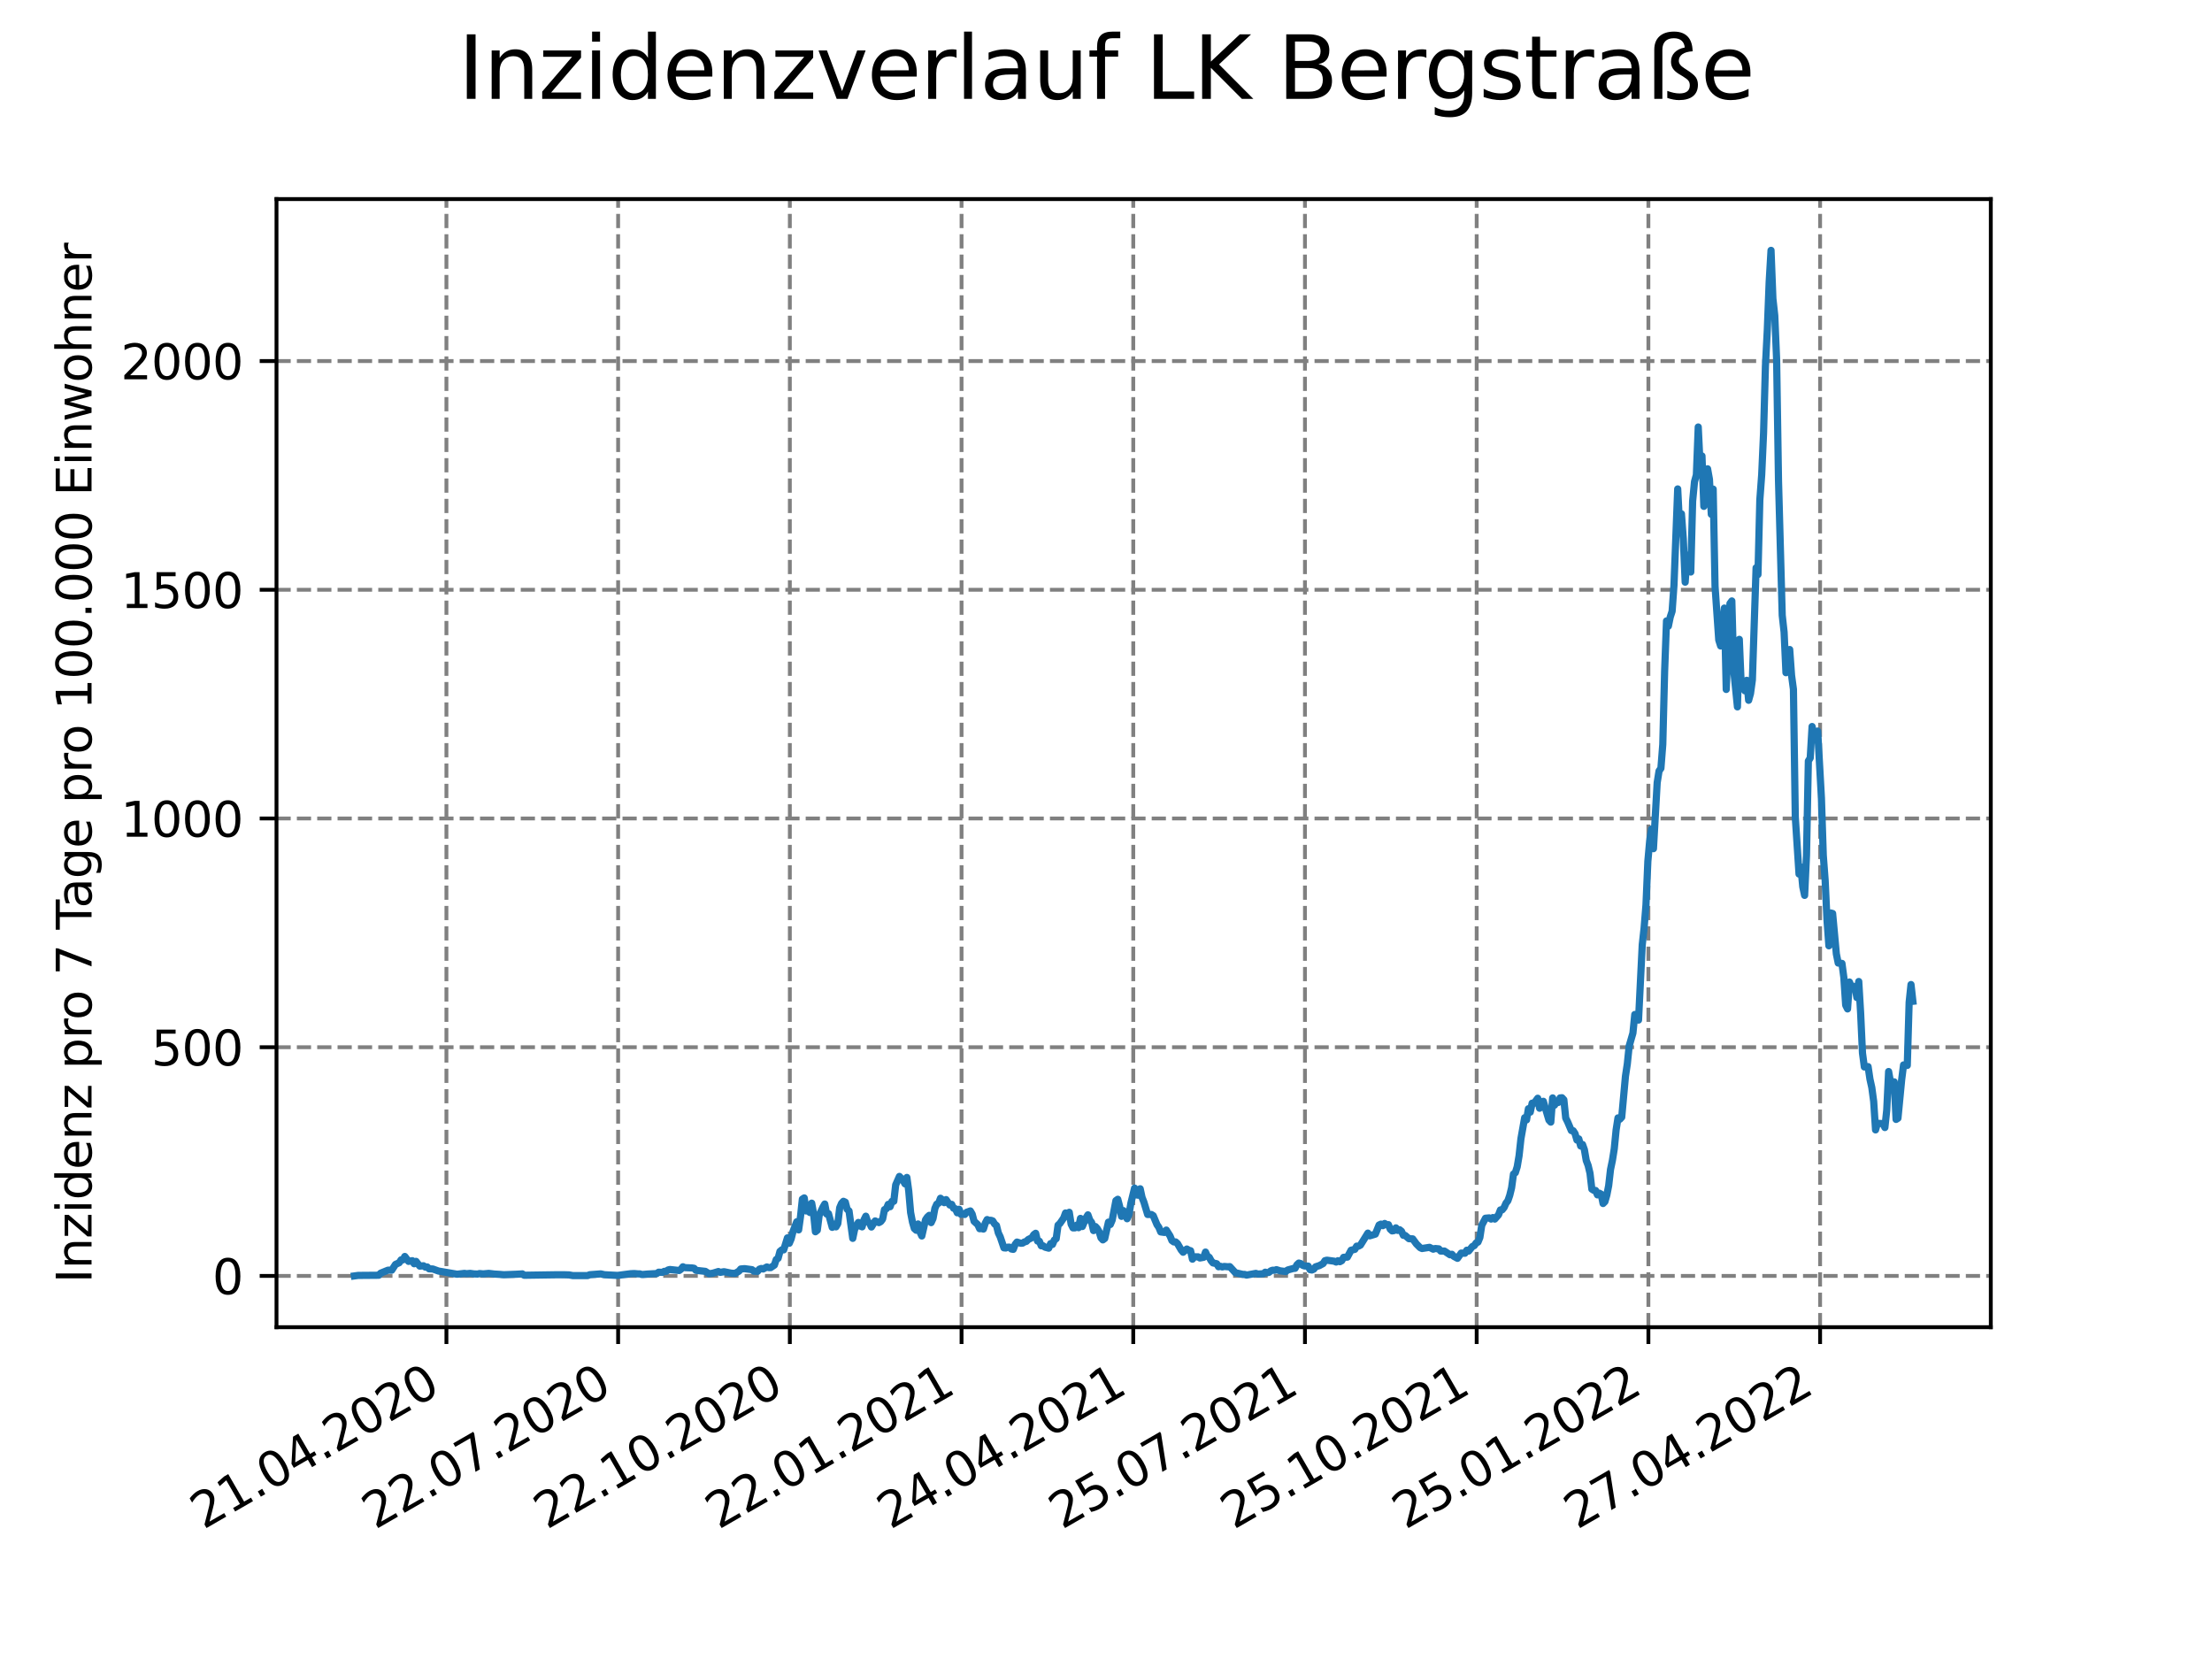 <?xml version="1.0" encoding="utf-8" standalone="no"?>
<!DOCTYPE svg PUBLIC "-//W3C//DTD SVG 1.1//EN"
  "http://www.w3.org/Graphics/SVG/1.1/DTD/svg11.dtd">
<svg xmlns:xlink="http://www.w3.org/1999/xlink" width="460.8pt" height="345.6pt" viewBox="0 0 460.8 345.6" xmlns="http://www.w3.org/2000/svg" version="1.1">
 <defs>
  <style type="text/css">*{stroke-linejoin: round; stroke-linecap: butt}</style>
 </defs>
 <g id="figure_1">
  <g id="patch_1">
   <path d="M 0 345.6 
L 460.8 345.6 
L 460.8 0 
L 0 0 
z
" style="fill: #ffffff"/>
  </g>
  <g id="axes_1">
   <g id="patch_2">
    <path d="M 57.6 276.48 
L 414.72 276.48 
L 414.72 41.472 
L 57.6 41.472 
z
" style="fill: #ffffff"/>
   </g>
   <g id="matplotlib.axis_1">
    <g id="xtick_1">
     <g id="line2d_1">
      <path d="M 92.998 276.48 
L 92.998 41.472 
" clip-path="url(#p2918a2d773)" style="fill: none; stroke-dasharray: 2.96,1.28; stroke-dashoffset: 0; stroke: #808080; stroke-width: 0.8"/>
     </g>
     <g id="line2d_2">
      <defs>
       <path id="mbe5eaf31dc" d="M 0 0 
L 0 3.5 
" style="stroke: #000000; stroke-width: 0.8"/>
      </defs>
      <g>
       <use xlink:href="#mbe5eaf31dc" x="92.998" y="276.48" style="stroke: #000000; stroke-width: 0.8"/>
      </g>
     </g>
     <g id="text_1">
      <!-- 21.04.2020 -->
      <g transform="translate(42.373 318.689)rotate(-30)scale(0.1 -0.1)">
       <defs>
        <path id="DejaVuSans-32" d="M 1228 531 
L 3431 531 
L 3431 0 
L 469 0 
L 469 531 
Q 828 903 1448 1529 
Q 2069 2156 2228 2338 
Q 2531 2678 2651 2914 
Q 2772 3150 2772 3378 
Q 2772 3750 2511 3984 
Q 2250 4219 1831 4219 
Q 1534 4219 1204 4116 
Q 875 4013 500 3803 
L 500 4441 
Q 881 4594 1212 4672 
Q 1544 4750 1819 4750 
Q 2544 4750 2975 4387 
Q 3406 4025 3406 3419 
Q 3406 3131 3298 2873 
Q 3191 2616 2906 2266 
Q 2828 2175 2409 1742 
Q 1991 1309 1228 531 
z
" transform="scale(0.016)"/>
        <path id="DejaVuSans-31" d="M 794 531 
L 1825 531 
L 1825 4091 
L 703 3866 
L 703 4441 
L 1819 4666 
L 2450 4666 
L 2450 531 
L 3481 531 
L 3481 0 
L 794 0 
L 794 531 
z
" transform="scale(0.016)"/>
        <path id="DejaVuSans-2e" d="M 684 794 
L 1344 794 
L 1344 0 
L 684 0 
L 684 794 
z
" transform="scale(0.016)"/>
        <path id="DejaVuSans-30" d="M 2034 4250 
Q 1547 4250 1301 3770 
Q 1056 3291 1056 2328 
Q 1056 1369 1301 889 
Q 1547 409 2034 409 
Q 2525 409 2770 889 
Q 3016 1369 3016 2328 
Q 3016 3291 2770 3770 
Q 2525 4250 2034 4250 
z
M 2034 4750 
Q 2819 4750 3233 4129 
Q 3647 3509 3647 2328 
Q 3647 1150 3233 529 
Q 2819 -91 2034 -91 
Q 1250 -91 836 529 
Q 422 1150 422 2328 
Q 422 3509 836 4129 
Q 1250 4750 2034 4750 
z
" transform="scale(0.016)"/>
        <path id="DejaVuSans-34" d="M 2419 4116 
L 825 1625 
L 2419 1625 
L 2419 4116 
z
M 2253 4666 
L 3047 4666 
L 3047 1625 
L 3713 1625 
L 3713 1100 
L 3047 1100 
L 3047 0 
L 2419 0 
L 2419 1100 
L 313 1100 
L 313 1709 
L 2253 4666 
z
" transform="scale(0.016)"/>
       </defs>
       <use xlink:href="#DejaVuSans-32"/>
       <use xlink:href="#DejaVuSans-31" x="63.623"/>
       <use xlink:href="#DejaVuSans-2e" x="127.246"/>
       <use xlink:href="#DejaVuSans-30" x="159.033"/>
       <use xlink:href="#DejaVuSans-34" x="222.656"/>
       <use xlink:href="#DejaVuSans-2e" x="286.279"/>
       <use xlink:href="#DejaVuSans-32" x="318.066"/>
       <use xlink:href="#DejaVuSans-30" x="381.689"/>
       <use xlink:href="#DejaVuSans-32" x="445.312"/>
       <use xlink:href="#DejaVuSans-30" x="508.936"/>
      </g>
     </g>
    </g>
    <g id="xtick_2">
     <g id="line2d_3">
      <path d="M 128.768 276.48 
L 128.768 41.472 
" clip-path="url(#p2918a2d773)" style="fill: none; stroke-dasharray: 2.96,1.28; stroke-dashoffset: 0; stroke: #808080; stroke-width: 0.8"/>
     </g>
     <g id="line2d_4">
      <g>
       <use xlink:href="#mbe5eaf31dc" x="128.768" y="276.48" style="stroke: #000000; stroke-width: 0.8"/>
      </g>
     </g>
     <g id="text_2">
      <!-- 22.07.2020 -->
      <g transform="translate(78.143 318.689)rotate(-30)scale(0.1 -0.1)">
       <defs>
        <path id="DejaVuSans-37" d="M 525 4666 
L 3525 4666 
L 3525 4397 
L 1831 0 
L 1172 0 
L 2766 4134 
L 525 4134 
L 525 4666 
z
" transform="scale(0.016)"/>
       </defs>
       <use xlink:href="#DejaVuSans-32"/>
       <use xlink:href="#DejaVuSans-32" x="63.623"/>
       <use xlink:href="#DejaVuSans-2e" x="127.246"/>
       <use xlink:href="#DejaVuSans-30" x="159.033"/>
       <use xlink:href="#DejaVuSans-37" x="222.656"/>
       <use xlink:href="#DejaVuSans-2e" x="286.279"/>
       <use xlink:href="#DejaVuSans-32" x="318.066"/>
       <use xlink:href="#DejaVuSans-30" x="381.689"/>
       <use xlink:href="#DejaVuSans-32" x="445.312"/>
       <use xlink:href="#DejaVuSans-30" x="508.936"/>
      </g>
     </g>
    </g>
    <g id="xtick_3">
     <g id="line2d_5">
      <path d="M 164.538 276.48 
L 164.538 41.472 
" clip-path="url(#p2918a2d773)" style="fill: none; stroke-dasharray: 2.96,1.28; stroke-dashoffset: 0; stroke: #808080; stroke-width: 0.8"/>
     </g>
     <g id="line2d_6">
      <g>
       <use xlink:href="#mbe5eaf31dc" x="164.538" y="276.48" style="stroke: #000000; stroke-width: 0.8"/>
      </g>
     </g>
     <g id="text_3">
      <!-- 22.10.2020 -->
      <g transform="translate(113.913 318.689)rotate(-30)scale(0.1 -0.1)">
       <use xlink:href="#DejaVuSans-32"/>
       <use xlink:href="#DejaVuSans-32" x="63.623"/>
       <use xlink:href="#DejaVuSans-2e" x="127.246"/>
       <use xlink:href="#DejaVuSans-31" x="159.033"/>
       <use xlink:href="#DejaVuSans-30" x="222.656"/>
       <use xlink:href="#DejaVuSans-2e" x="286.279"/>
       <use xlink:href="#DejaVuSans-32" x="318.066"/>
       <use xlink:href="#DejaVuSans-30" x="381.689"/>
       <use xlink:href="#DejaVuSans-32" x="445.312"/>
       <use xlink:href="#DejaVuSans-30" x="508.936"/>
      </g>
     </g>
    </g>
    <g id="xtick_4">
     <g id="line2d_7">
      <path d="M 200.309 276.48 
L 200.309 41.472 
" clip-path="url(#p2918a2d773)" style="fill: none; stroke-dasharray: 2.96,1.28; stroke-dashoffset: 0; stroke: #808080; stroke-width: 0.8"/>
     </g>
     <g id="line2d_8">
      <g>
       <use xlink:href="#mbe5eaf31dc" x="200.309" y="276.48" style="stroke: #000000; stroke-width: 0.8"/>
      </g>
     </g>
     <g id="text_4">
      <!-- 22.01.2021 -->
      <g transform="translate(149.683 318.689)rotate(-30)scale(0.1 -0.1)">
       <use xlink:href="#DejaVuSans-32"/>
       <use xlink:href="#DejaVuSans-32" x="63.623"/>
       <use xlink:href="#DejaVuSans-2e" x="127.246"/>
       <use xlink:href="#DejaVuSans-30" x="159.033"/>
       <use xlink:href="#DejaVuSans-31" x="222.656"/>
       <use xlink:href="#DejaVuSans-2e" x="286.279"/>
       <use xlink:href="#DejaVuSans-32" x="318.066"/>
       <use xlink:href="#DejaVuSans-30" x="381.689"/>
       <use xlink:href="#DejaVuSans-32" x="445.312"/>
       <use xlink:href="#DejaVuSans-31" x="508.936"/>
      </g>
     </g>
    </g>
    <g id="xtick_5">
     <g id="line2d_9">
      <path d="M 236.079 276.48 
L 236.079 41.472 
" clip-path="url(#p2918a2d773)" style="fill: none; stroke-dasharray: 2.96,1.28; stroke-dashoffset: 0; stroke: #808080; stroke-width: 0.8"/>
     </g>
     <g id="line2d_10">
      <g>
       <use xlink:href="#mbe5eaf31dc" x="236.079" y="276.48" style="stroke: #000000; stroke-width: 0.8"/>
      </g>
     </g>
     <g id="text_5">
      <!-- 24.04.2021 -->
      <g transform="translate(185.454 318.689)rotate(-30)scale(0.1 -0.1)">
       <use xlink:href="#DejaVuSans-32"/>
       <use xlink:href="#DejaVuSans-34" x="63.623"/>
       <use xlink:href="#DejaVuSans-2e" x="127.246"/>
       <use xlink:href="#DejaVuSans-30" x="159.033"/>
       <use xlink:href="#DejaVuSans-34" x="222.656"/>
       <use xlink:href="#DejaVuSans-2e" x="286.279"/>
       <use xlink:href="#DejaVuSans-32" x="318.066"/>
       <use xlink:href="#DejaVuSans-30" x="381.689"/>
       <use xlink:href="#DejaVuSans-32" x="445.312"/>
       <use xlink:href="#DejaVuSans-31" x="508.936"/>
      </g>
     </g>
    </g>
    <g id="xtick_6">
     <g id="line2d_11">
      <path d="M 271.849 276.48 
L 271.849 41.472 
" clip-path="url(#p2918a2d773)" style="fill: none; stroke-dasharray: 2.96,1.28; stroke-dashoffset: 0; stroke: #808080; stroke-width: 0.8"/>
     </g>
     <g id="line2d_12">
      <g>
       <use xlink:href="#mbe5eaf31dc" x="271.849" y="276.48" style="stroke: #000000; stroke-width: 0.8"/>
      </g>
     </g>
     <g id="text_6">
      <!-- 25.07.2021 -->
      <g transform="translate(221.224 318.689)rotate(-30)scale(0.1 -0.1)">
       <defs>
        <path id="DejaVuSans-35" d="M 691 4666 
L 3169 4666 
L 3169 4134 
L 1269 4134 
L 1269 2991 
Q 1406 3038 1543 3061 
Q 1681 3084 1819 3084 
Q 2600 3084 3056 2656 
Q 3513 2228 3513 1497 
Q 3513 744 3044 326 
Q 2575 -91 1722 -91 
Q 1428 -91 1123 -41 
Q 819 9 494 109 
L 494 744 
Q 775 591 1075 516 
Q 1375 441 1709 441 
Q 2250 441 2565 725 
Q 2881 1009 2881 1497 
Q 2881 1984 2565 2268 
Q 2250 2553 1709 2553 
Q 1456 2553 1204 2497 
Q 953 2441 691 2322 
L 691 4666 
z
" transform="scale(0.016)"/>
       </defs>
       <use xlink:href="#DejaVuSans-32"/>
       <use xlink:href="#DejaVuSans-35" x="63.623"/>
       <use xlink:href="#DejaVuSans-2e" x="127.246"/>
       <use xlink:href="#DejaVuSans-30" x="159.033"/>
       <use xlink:href="#DejaVuSans-37" x="222.656"/>
       <use xlink:href="#DejaVuSans-2e" x="286.279"/>
       <use xlink:href="#DejaVuSans-32" x="318.066"/>
       <use xlink:href="#DejaVuSans-30" x="381.689"/>
       <use xlink:href="#DejaVuSans-32" x="445.312"/>
       <use xlink:href="#DejaVuSans-31" x="508.936"/>
      </g>
     </g>
    </g>
    <g id="xtick_7">
     <g id="line2d_13">
      <path d="M 307.62 276.48 
L 307.62 41.472 
" clip-path="url(#p2918a2d773)" style="fill: none; stroke-dasharray: 2.96,1.28; stroke-dashoffset: 0; stroke: #808080; stroke-width: 0.8"/>
     </g>
     <g id="line2d_14">
      <g>
       <use xlink:href="#mbe5eaf31dc" x="307.62" y="276.48" style="stroke: #000000; stroke-width: 0.8"/>
      </g>
     </g>
     <g id="text_7">
      <!-- 25.10.2021 -->
      <g transform="translate(256.994 318.689)rotate(-30)scale(0.1 -0.1)">
       <use xlink:href="#DejaVuSans-32"/>
       <use xlink:href="#DejaVuSans-35" x="63.623"/>
       <use xlink:href="#DejaVuSans-2e" x="127.246"/>
       <use xlink:href="#DejaVuSans-31" x="159.033"/>
       <use xlink:href="#DejaVuSans-30" x="222.656"/>
       <use xlink:href="#DejaVuSans-2e" x="286.279"/>
       <use xlink:href="#DejaVuSans-32" x="318.066"/>
       <use xlink:href="#DejaVuSans-30" x="381.689"/>
       <use xlink:href="#DejaVuSans-32" x="445.312"/>
       <use xlink:href="#DejaVuSans-31" x="508.936"/>
      </g>
     </g>
    </g>
    <g id="xtick_8">
     <g id="line2d_15">
      <path d="M 343.39 276.48 
L 343.39 41.472 
" clip-path="url(#p2918a2d773)" style="fill: none; stroke-dasharray: 2.96,1.28; stroke-dashoffset: 0; stroke: #808080; stroke-width: 0.8"/>
     </g>
     <g id="line2d_16">
      <g>
       <use xlink:href="#mbe5eaf31dc" x="343.39" y="276.48" style="stroke: #000000; stroke-width: 0.8"/>
      </g>
     </g>
     <g id="text_8">
      <!-- 25.01.2022 -->
      <g transform="translate(292.765 318.689)rotate(-30)scale(0.1 -0.1)">
       <use xlink:href="#DejaVuSans-32"/>
       <use xlink:href="#DejaVuSans-35" x="63.623"/>
       <use xlink:href="#DejaVuSans-2e" x="127.246"/>
       <use xlink:href="#DejaVuSans-30" x="159.033"/>
       <use xlink:href="#DejaVuSans-31" x="222.656"/>
       <use xlink:href="#DejaVuSans-2e" x="286.279"/>
       <use xlink:href="#DejaVuSans-32" x="318.066"/>
       <use xlink:href="#DejaVuSans-30" x="381.689"/>
       <use xlink:href="#DejaVuSans-32" x="445.312"/>
       <use xlink:href="#DejaVuSans-32" x="508.936"/>
      </g>
     </g>
    </g>
    <g id="xtick_9">
     <g id="line2d_17">
      <path d="M 379.16 276.48 
L 379.16 41.472 
" clip-path="url(#p2918a2d773)" style="fill: none; stroke-dasharray: 2.96,1.28; stroke-dashoffset: 0; stroke: #808080; stroke-width: 0.8"/>
     </g>
     <g id="line2d_18">
      <g>
       <use xlink:href="#mbe5eaf31dc" x="379.16" y="276.48" style="stroke: #000000; stroke-width: 0.8"/>
      </g>
     </g>
     <g id="text_9">
      <!-- 27.04.2022 -->
      <g transform="translate(328.535 318.689)rotate(-30)scale(0.1 -0.1)">
       <use xlink:href="#DejaVuSans-32"/>
       <use xlink:href="#DejaVuSans-37" x="63.623"/>
       <use xlink:href="#DejaVuSans-2e" x="127.246"/>
       <use xlink:href="#DejaVuSans-30" x="159.033"/>
       <use xlink:href="#DejaVuSans-34" x="222.656"/>
       <use xlink:href="#DejaVuSans-2e" x="286.279"/>
       <use xlink:href="#DejaVuSans-32" x="318.066"/>
       <use xlink:href="#DejaVuSans-30" x="381.689"/>
       <use xlink:href="#DejaVuSans-32" x="445.312"/>
       <use xlink:href="#DejaVuSans-32" x="508.936"/>
      </g>
     </g>
    </g>
   </g>
   <g id="matplotlib.axis_2">
    <g id="ytick_1">
     <g id="line2d_19">
      <path d="M 57.6 265.798 
L 414.72 265.798 
" clip-path="url(#p2918a2d773)" style="fill: none; stroke-dasharray: 2.96,1.28; stroke-dashoffset: 0; stroke: #808080; stroke-width: 0.8"/>
     </g>
     <g id="line2d_20">
      <defs>
       <path id="md5dc851958" d="M 0 0 
L -3.5 0 
" style="stroke: #000000; stroke-width: 0.8"/>
      </defs>
      <g>
       <use xlink:href="#md5dc851958" x="57.6" y="265.798" style="stroke: #000000; stroke-width: 0.8"/>
      </g>
     </g>
     <g id="text_10">
      <!-- 0 -->
      <g transform="translate(44.237 269.597)scale(0.1 -0.1)">
       <use xlink:href="#DejaVuSans-30"/>
      </g>
     </g>
    </g>
    <g id="ytick_2">
     <g id="line2d_21">
      <path d="M 57.6 218.152 
L 414.72 218.152 
" clip-path="url(#p2918a2d773)" style="fill: none; stroke-dasharray: 2.96,1.28; stroke-dashoffset: 0; stroke: #808080; stroke-width: 0.8"/>
     </g>
     <g id="line2d_22">
      <g>
       <use xlink:href="#md5dc851958" x="57.6" y="218.152" style="stroke: #000000; stroke-width: 0.8"/>
      </g>
     </g>
     <g id="text_11">
      <!-- 500 -->
      <g transform="translate(31.512 221.951)scale(0.1 -0.1)">
       <use xlink:href="#DejaVuSans-35"/>
       <use xlink:href="#DejaVuSans-30" x="63.623"/>
       <use xlink:href="#DejaVuSans-30" x="127.246"/>
      </g>
     </g>
    </g>
    <g id="ytick_3">
     <g id="line2d_23">
      <path d="M 57.6 170.506 
L 414.72 170.506 
" clip-path="url(#p2918a2d773)" style="fill: none; stroke-dasharray: 2.96,1.28; stroke-dashoffset: 0; stroke: #808080; stroke-width: 0.8"/>
     </g>
     <g id="line2d_24">
      <g>
       <use xlink:href="#md5dc851958" x="57.6" y="170.506" style="stroke: #000000; stroke-width: 0.8"/>
      </g>
     </g>
     <g id="text_12">
      <!-- 1000 -->
      <g transform="translate(25.15 174.305)scale(0.1 -0.1)">
       <use xlink:href="#DejaVuSans-31"/>
       <use xlink:href="#DejaVuSans-30" x="63.623"/>
       <use xlink:href="#DejaVuSans-30" x="127.246"/>
       <use xlink:href="#DejaVuSans-30" x="190.869"/>
      </g>
     </g>
    </g>
    <g id="ytick_4">
     <g id="line2d_25">
      <path d="M 57.6 122.86 
L 414.72 122.86 
" clip-path="url(#p2918a2d773)" style="fill: none; stroke-dasharray: 2.96,1.28; stroke-dashoffset: 0; stroke: #808080; stroke-width: 0.8"/>
     </g>
     <g id="line2d_26">
      <g>
       <use xlink:href="#md5dc851958" x="57.6" y="122.86" style="stroke: #000000; stroke-width: 0.8"/>
      </g>
     </g>
     <g id="text_13">
      <!-- 1500 -->
      <g transform="translate(25.15 126.659)scale(0.1 -0.1)">
       <use xlink:href="#DejaVuSans-31"/>
       <use xlink:href="#DejaVuSans-35" x="63.623"/>
       <use xlink:href="#DejaVuSans-30" x="127.246"/>
       <use xlink:href="#DejaVuSans-30" x="190.869"/>
      </g>
     </g>
    </g>
    <g id="ytick_5">
     <g id="line2d_27">
      <path d="M 57.6 75.214 
L 414.72 75.214 
" clip-path="url(#p2918a2d773)" style="fill: none; stroke-dasharray: 2.96,1.28; stroke-dashoffset: 0; stroke: #808080; stroke-width: 0.8"/>
     </g>
     <g id="line2d_28">
      <g>
       <use xlink:href="#md5dc851958" x="57.6" y="75.214" style="stroke: #000000; stroke-width: 0.8"/>
      </g>
     </g>
     <g id="text_14">
      <!-- 2000 -->
      <g transform="translate(25.15 79.013)scale(0.1 -0.1)">
       <use xlink:href="#DejaVuSans-32"/>
       <use xlink:href="#DejaVuSans-30" x="63.623"/>
       <use xlink:href="#DejaVuSans-30" x="127.246"/>
       <use xlink:href="#DejaVuSans-30" x="190.869"/>
      </g>
     </g>
    </g>
    <g id="text_15">
     <!-- Inzidenz pro 7 Tage pro 100.000 Einwohner -->
     <g transform="translate(19.07 267.301)rotate(-90)scale(0.1 -0.1)">
      <defs>
       <path id="DejaVuSans-49" d="M 628 4666 
L 1259 4666 
L 1259 0 
L 628 0 
L 628 4666 
z
" transform="scale(0.016)"/>
       <path id="DejaVuSans-6e" d="M 3513 2113 
L 3513 0 
L 2938 0 
L 2938 2094 
Q 2938 2591 2744 2837 
Q 2550 3084 2163 3084 
Q 1697 3084 1428 2787 
Q 1159 2491 1159 1978 
L 1159 0 
L 581 0 
L 581 3500 
L 1159 3500 
L 1159 2956 
Q 1366 3272 1645 3428 
Q 1925 3584 2291 3584 
Q 2894 3584 3203 3211 
Q 3513 2838 3513 2113 
z
" transform="scale(0.016)"/>
       <path id="DejaVuSans-7a" d="M 353 3500 
L 3084 3500 
L 3084 2975 
L 922 459 
L 3084 459 
L 3084 0 
L 275 0 
L 275 525 
L 2438 3041 
L 353 3041 
L 353 3500 
z
" transform="scale(0.016)"/>
       <path id="DejaVuSans-69" d="M 603 3500 
L 1178 3500 
L 1178 0 
L 603 0 
L 603 3500 
z
M 603 4863 
L 1178 4863 
L 1178 4134 
L 603 4134 
L 603 4863 
z
" transform="scale(0.016)"/>
       <path id="DejaVuSans-64" d="M 2906 2969 
L 2906 4863 
L 3481 4863 
L 3481 0 
L 2906 0 
L 2906 525 
Q 2725 213 2448 61 
Q 2172 -91 1784 -91 
Q 1150 -91 751 415 
Q 353 922 353 1747 
Q 353 2572 751 3078 
Q 1150 3584 1784 3584 
Q 2172 3584 2448 3432 
Q 2725 3281 2906 2969 
z
M 947 1747 
Q 947 1113 1208 752 
Q 1469 391 1925 391 
Q 2381 391 2643 752 
Q 2906 1113 2906 1747 
Q 2906 2381 2643 2742 
Q 2381 3103 1925 3103 
Q 1469 3103 1208 2742 
Q 947 2381 947 1747 
z
" transform="scale(0.016)"/>
       <path id="DejaVuSans-65" d="M 3597 1894 
L 3597 1613 
L 953 1613 
Q 991 1019 1311 708 
Q 1631 397 2203 397 
Q 2534 397 2845 478 
Q 3156 559 3463 722 
L 3463 178 
Q 3153 47 2828 -22 
Q 2503 -91 2169 -91 
Q 1331 -91 842 396 
Q 353 884 353 1716 
Q 353 2575 817 3079 
Q 1281 3584 2069 3584 
Q 2775 3584 3186 3129 
Q 3597 2675 3597 1894 
z
M 3022 2063 
Q 3016 2534 2758 2815 
Q 2500 3097 2075 3097 
Q 1594 3097 1305 2825 
Q 1016 2553 972 2059 
L 3022 2063 
z
" transform="scale(0.016)"/>
       <path id="DejaVuSans-20" transform="scale(0.016)"/>
       <path id="DejaVuSans-70" d="M 1159 525 
L 1159 -1331 
L 581 -1331 
L 581 3500 
L 1159 3500 
L 1159 2969 
Q 1341 3281 1617 3432 
Q 1894 3584 2278 3584 
Q 2916 3584 3314 3078 
Q 3713 2572 3713 1747 
Q 3713 922 3314 415 
Q 2916 -91 2278 -91 
Q 1894 -91 1617 61 
Q 1341 213 1159 525 
z
M 3116 1747 
Q 3116 2381 2855 2742 
Q 2594 3103 2138 3103 
Q 1681 3103 1420 2742 
Q 1159 2381 1159 1747 
Q 1159 1113 1420 752 
Q 1681 391 2138 391 
Q 2594 391 2855 752 
Q 3116 1113 3116 1747 
z
" transform="scale(0.016)"/>
       <path id="DejaVuSans-72" d="M 2631 2963 
Q 2534 3019 2420 3045 
Q 2306 3072 2169 3072 
Q 1681 3072 1420 2755 
Q 1159 2438 1159 1844 
L 1159 0 
L 581 0 
L 581 3500 
L 1159 3500 
L 1159 2956 
Q 1341 3275 1631 3429 
Q 1922 3584 2338 3584 
Q 2397 3584 2469 3576 
Q 2541 3569 2628 3553 
L 2631 2963 
z
" transform="scale(0.016)"/>
       <path id="DejaVuSans-6f" d="M 1959 3097 
Q 1497 3097 1228 2736 
Q 959 2375 959 1747 
Q 959 1119 1226 758 
Q 1494 397 1959 397 
Q 2419 397 2687 759 
Q 2956 1122 2956 1747 
Q 2956 2369 2687 2733 
Q 2419 3097 1959 3097 
z
M 1959 3584 
Q 2709 3584 3137 3096 
Q 3566 2609 3566 1747 
Q 3566 888 3137 398 
Q 2709 -91 1959 -91 
Q 1206 -91 779 398 
Q 353 888 353 1747 
Q 353 2609 779 3096 
Q 1206 3584 1959 3584 
z
" transform="scale(0.016)"/>
       <path id="DejaVuSans-54" d="M -19 4666 
L 3928 4666 
L 3928 4134 
L 2272 4134 
L 2272 0 
L 1638 0 
L 1638 4134 
L -19 4134 
L -19 4666 
z
" transform="scale(0.016)"/>
       <path id="DejaVuSans-61" d="M 2194 1759 
Q 1497 1759 1228 1600 
Q 959 1441 959 1056 
Q 959 750 1161 570 
Q 1363 391 1709 391 
Q 2188 391 2477 730 
Q 2766 1069 2766 1631 
L 2766 1759 
L 2194 1759 
z
M 3341 1997 
L 3341 0 
L 2766 0 
L 2766 531 
Q 2569 213 2275 61 
Q 1981 -91 1556 -91 
Q 1019 -91 701 211 
Q 384 513 384 1019 
Q 384 1609 779 1909 
Q 1175 2209 1959 2209 
L 2766 2209 
L 2766 2266 
Q 2766 2663 2505 2880 
Q 2244 3097 1772 3097 
Q 1472 3097 1187 3025 
Q 903 2953 641 2809 
L 641 3341 
Q 956 3463 1253 3523 
Q 1550 3584 1831 3584 
Q 2591 3584 2966 3190 
Q 3341 2797 3341 1997 
z
" transform="scale(0.016)"/>
       <path id="DejaVuSans-67" d="M 2906 1791 
Q 2906 2416 2648 2759 
Q 2391 3103 1925 3103 
Q 1463 3103 1205 2759 
Q 947 2416 947 1791 
Q 947 1169 1205 825 
Q 1463 481 1925 481 
Q 2391 481 2648 825 
Q 2906 1169 2906 1791 
z
M 3481 434 
Q 3481 -459 3084 -895 
Q 2688 -1331 1869 -1331 
Q 1566 -1331 1297 -1286 
Q 1028 -1241 775 -1147 
L 775 -588 
Q 1028 -725 1275 -790 
Q 1522 -856 1778 -856 
Q 2344 -856 2625 -561 
Q 2906 -266 2906 331 
L 2906 616 
Q 2728 306 2450 153 
Q 2172 0 1784 0 
Q 1141 0 747 490 
Q 353 981 353 1791 
Q 353 2603 747 3093 
Q 1141 3584 1784 3584 
Q 2172 3584 2450 3431 
Q 2728 3278 2906 2969 
L 2906 3500 
L 3481 3500 
L 3481 434 
z
" transform="scale(0.016)"/>
       <path id="DejaVuSans-45" d="M 628 4666 
L 3578 4666 
L 3578 4134 
L 1259 4134 
L 1259 2753 
L 3481 2753 
L 3481 2222 
L 1259 2222 
L 1259 531 
L 3634 531 
L 3634 0 
L 628 0 
L 628 4666 
z
" transform="scale(0.016)"/>
       <path id="DejaVuSans-77" d="M 269 3500 
L 844 3500 
L 1563 769 
L 2278 3500 
L 2956 3500 
L 3675 769 
L 4391 3500 
L 4966 3500 
L 4050 0 
L 3372 0 
L 2619 2869 
L 1863 0 
L 1184 0 
L 269 3500 
z
" transform="scale(0.016)"/>
       <path id="DejaVuSans-68" d="M 3513 2113 
L 3513 0 
L 2938 0 
L 2938 2094 
Q 2938 2591 2744 2837 
Q 2550 3084 2163 3084 
Q 1697 3084 1428 2787 
Q 1159 2491 1159 1978 
L 1159 0 
L 581 0 
L 581 4863 
L 1159 4863 
L 1159 2956 
Q 1366 3272 1645 3428 
Q 1925 3584 2291 3584 
Q 2894 3584 3203 3211 
Q 3513 2838 3513 2113 
z
" transform="scale(0.016)"/>
      </defs>
      <use xlink:href="#DejaVuSans-49"/>
      <use xlink:href="#DejaVuSans-6e" x="29.492"/>
      <use xlink:href="#DejaVuSans-7a" x="92.871"/>
      <use xlink:href="#DejaVuSans-69" x="145.361"/>
      <use xlink:href="#DejaVuSans-64" x="173.145"/>
      <use xlink:href="#DejaVuSans-65" x="236.621"/>
      <use xlink:href="#DejaVuSans-6e" x="298.145"/>
      <use xlink:href="#DejaVuSans-7a" x="361.523"/>
      <use xlink:href="#DejaVuSans-20" x="414.014"/>
      <use xlink:href="#DejaVuSans-70" x="445.801"/>
      <use xlink:href="#DejaVuSans-72" x="509.277"/>
      <use xlink:href="#DejaVuSans-6f" x="548.141"/>
      <use xlink:href="#DejaVuSans-20" x="609.322"/>
      <use xlink:href="#DejaVuSans-37" x="641.109"/>
      <use xlink:href="#DejaVuSans-20" x="704.732"/>
      <use xlink:href="#DejaVuSans-54" x="736.52"/>
      <use xlink:href="#DejaVuSans-61" x="781.104"/>
      <use xlink:href="#DejaVuSans-67" x="842.383"/>
      <use xlink:href="#DejaVuSans-65" x="905.859"/>
      <use xlink:href="#DejaVuSans-20" x="967.383"/>
      <use xlink:href="#DejaVuSans-70" x="999.17"/>
      <use xlink:href="#DejaVuSans-72" x="1062.646"/>
      <use xlink:href="#DejaVuSans-6f" x="1101.51"/>
      <use xlink:href="#DejaVuSans-20" x="1162.691"/>
      <use xlink:href="#DejaVuSans-31" x="1194.479"/>
      <use xlink:href="#DejaVuSans-30" x="1258.102"/>
      <use xlink:href="#DejaVuSans-30" x="1321.725"/>
      <use xlink:href="#DejaVuSans-2e" x="1385.348"/>
      <use xlink:href="#DejaVuSans-30" x="1417.135"/>
      <use xlink:href="#DejaVuSans-30" x="1480.758"/>
      <use xlink:href="#DejaVuSans-30" x="1544.381"/>
      <use xlink:href="#DejaVuSans-20" x="1608.004"/>
      <use xlink:href="#DejaVuSans-45" x="1639.791"/>
      <use xlink:href="#DejaVuSans-69" x="1702.975"/>
      <use xlink:href="#DejaVuSans-6e" x="1730.758"/>
      <use xlink:href="#DejaVuSans-77" x="1794.137"/>
      <use xlink:href="#DejaVuSans-6f" x="1875.924"/>
      <use xlink:href="#DejaVuSans-68" x="1937.105"/>
      <use xlink:href="#DejaVuSans-6e" x="2000.484"/>
      <use xlink:href="#DejaVuSans-65" x="2063.863"/>
      <use xlink:href="#DejaVuSans-72" x="2125.387"/>
     </g>
    </g>
   </g>
   <g id="line2d_29">
    <path d="M 73.833 265.798 
L 74.61 265.692 
L 78.887 265.657 
L 79.276 265.234 
L 80.831 264.599 
L 81.609 264.599 
L 82.386 263.401 
L 83.164 263.048 
L 83.553 262.449 
L 83.942 262.449 
L 84.331 261.744 
L 85.108 262.766 
L 85.886 262.625 
L 86.275 263.26 
L 86.663 262.766 
L 87.441 263.753 
L 88.219 263.683 
L 88.607 263.965 
L 88.996 263.93 
L 89.385 264.317 
L 90.163 264.353 
L 91.329 264.776 
L 95.217 265.445 
L 96.772 265.269 
L 97.161 265.34 
L 97.939 265.269 
L 98.716 265.375 
L 99.494 265.41 
L 99.883 265.304 
L 100.66 265.375 
L 101.827 265.269 
L 102.993 265.41 
L 104.16 265.481 
L 104.937 265.551 
L 107.659 265.445 
L 108.825 265.375 
L 109.214 265.657 
L 116.213 265.551 
L 117.379 265.551 
L 118.546 265.586 
L 119.323 265.727 
L 122.434 265.727 
L 122.823 265.551 
L 125.155 265.375 
L 125.933 265.551 
L 128.655 265.692 
L 131.376 265.34 
L 132.154 265.304 
L 132.932 265.375 
L 133.32 265.375 
L 133.709 265.516 
L 134.876 265.41 
L 136.82 265.304 
L 137.208 265.022 
L 137.986 265.058 
L 138.375 264.846 
L 138.764 264.846 
L 139.152 264.564 
L 139.541 264.458 
L 141.485 264.67 
L 141.874 264.388 
L 142.263 263.894 
L 142.652 264.071 
L 144.207 264.141 
L 144.596 264.212 
L 144.985 264.635 
L 146.929 264.846 
L 147.706 265.34 
L 148.484 265.234 
L 149.65 264.881 
L 150.039 265.058 
L 150.817 264.917 
L 152.372 265.234 
L 153.15 265.269 
L 153.927 264.811 
L 154.316 264.353 
L 155.094 264.282 
L 156.649 264.494 
L 157.038 264.811 
L 157.815 264.846 
L 158.204 264.388 
L 158.593 264.247 
L 158.982 264.353 
L 159.759 263.93 
L 160.148 264.071 
L 160.537 264.071 
L 161.314 263.542 
L 161.703 262.379 
L 162.092 262.132 
L 162.481 260.687 
L 162.87 260.369 
L 163.259 260.369 
L 164.036 257.867 
L 164.425 258.995 
L 164.814 258.078 
L 165.203 256.527 
L 165.98 254.518 
L 166.369 256.21 
L 166.758 253.461 
L 167.147 249.795 
L 167.535 249.548 
L 167.924 252.262 
L 168.313 252.156 
L 168.702 252.579 
L 169.091 250.641 
L 169.479 252.791 
L 169.868 256.598 
L 170.257 256.281 
L 170.646 253.179 
L 171.423 251.487 
L 171.812 250.817 
L 172.201 252.897 
L 172.59 252.826 
L 173.368 255.681 
L 173.756 255.012 
L 174.145 255.576 
L 174.534 254.906 
L 174.923 251.593 
L 175.312 250.676 
L 175.7 250.253 
L 176.089 250.429 
L 176.478 251.91 
L 176.867 252.262 
L 177.644 257.973 
L 178.033 256.104 
L 178.811 254.659 
L 179.2 255.399 
L 179.588 255.576 
L 179.977 254.13 
L 180.366 253.355 
L 180.755 254.518 
L 181.144 254.8 
L 181.532 255.611 
L 182.31 254.342 
L 183.088 254.694 
L 183.477 254.483 
L 183.865 253.954 
L 184.254 251.98 
L 184.643 251.804 
L 185.032 250.888 
L 185.421 251.381 
L 185.809 250.253 
L 186.198 250.253 
L 186.587 246.834 
L 187.365 245.071 
L 188.142 245.917 
L 188.531 246.622 
L 188.92 245.283 
L 189.309 248.138 
L 189.697 252.579 
L 190.086 254.589 
L 190.475 255.928 
L 190.864 256.281 
L 191.253 254.976 
L 191.642 256.633 
L 192.03 257.479 
L 192.808 254.095 
L 193.197 253.531 
L 193.586 253.179 
L 193.974 254.694 
L 194.363 253.848 
L 194.752 251.734 
L 195.141 250.852 
L 195.53 250.641 
L 195.918 249.619 
L 196.307 249.936 
L 196.696 250.535 
L 197.085 249.901 
L 197.862 251.029 
L 198.251 250.888 
L 198.64 251.698 
L 199.029 251.804 
L 199.418 252.65 
L 199.806 251.91 
L 200.195 252.967 
L 200.584 252.897 
L 200.973 253.002 
L 201.362 252.544 
L 202.139 252.262 
L 202.528 252.932 
L 202.917 254.412 
L 203.695 255.117 
L 204.083 255.963 
L 204.472 255.928 
L 204.861 256.034 
L 205.25 254.8 
L 205.639 254.06 
L 206.027 254.236 
L 206.416 254.201 
L 206.805 254.342 
L 207.194 254.976 
L 207.583 255.294 
L 207.971 256.845 
L 208.36 257.655 
L 209.138 259.946 
L 209.527 259.982 
L 209.915 259.806 
L 210.304 259.806 
L 210.693 260.193 
L 211.082 260.264 
L 211.471 259.242 
L 211.86 258.748 
L 212.637 258.995 
L 213.026 258.96 
L 213.415 258.713 
L 213.804 258.607 
L 214.192 258.219 
L 214.97 257.832 
L 215.359 257.197 
L 215.748 256.915 
L 216.136 258.537 
L 216.525 258.572 
L 216.914 259.524 
L 217.303 259.524 
L 217.692 259.806 
L 218.469 260.017 
L 218.858 259.065 
L 219.247 259.242 
L 219.636 258.325 
L 220.024 258.043 
L 220.413 255.223 
L 220.802 254.871 
L 221.58 253.743 
L 221.969 252.685 
L 222.357 253.355 
L 222.746 252.544 
L 223.135 255.012 
L 223.524 255.787 
L 223.913 255.787 
L 224.301 255.223 
L 224.69 255.752 
L 225.079 253.813 
L 225.468 255.505 
L 226.245 253.707 
L 226.634 253.073 
L 227.023 254.166 
L 227.412 254.659 
L 227.801 256.351 
L 228.189 255.505 
L 228.578 255.928 
L 228.967 256.598 
L 229.356 257.867 
L 229.745 258.29 
L 230.133 258.008 
L 230.911 254.589 
L 231.3 255.082 
L 231.689 254.166 
L 232.466 250.112 
L 232.855 249.83 
L 233.244 251.311 
L 233.633 253.39 
L 234.022 252.192 
L 234.41 252.791 
L 234.799 253.884 
L 235.188 253.002 
L 235.577 250.676 
L 236.354 247.504 
L 236.743 248.914 
L 237.132 248.984 
L 237.521 247.645 
L 237.91 249.442 
L 238.298 250.429 
L 239.076 253.002 
L 239.854 253.002 
L 240.242 253.249 
L 241.02 255.117 
L 241.409 255.681 
L 241.798 256.633 
L 242.575 256.739 
L 242.964 256.245 
L 243.742 257.479 
L 244.131 258.431 
L 244.519 258.713 
L 244.908 258.713 
L 245.297 259.065 
L 246.075 260.405 
L 246.463 260.863 
L 247.241 260.193 
L 247.63 260.44 
L 248.019 260.546 
L 248.407 262.308 
L 248.796 261.815 
L 249.574 261.815 
L 249.963 262.061 
L 250.74 261.92 
L 251.129 260.828 
L 251.518 261.709 
L 251.907 261.92 
L 252.296 262.625 
L 252.684 263.084 
L 253.462 263.26 
L 253.851 263.894 
L 254.24 263.789 
L 254.628 263.93 
L 255.017 263.824 
L 255.795 263.894 
L 256.184 263.859 
L 257.35 265.128 
L 258.905 265.481 
L 259.294 265.481 
L 259.683 265.622 
L 261.627 265.269 
L 262.016 265.41 
L 263.182 265.34 
L 263.571 265.022 
L 263.96 265.128 
L 264.349 265.058 
L 264.737 264.74 
L 265.126 264.599 
L 265.515 264.635 
L 265.904 264.494 
L 266.681 264.74 
L 267.848 264.881 
L 268.237 264.564 
L 269.403 264.247 
L 269.792 264.212 
L 270.181 263.471 
L 270.569 263.119 
L 270.958 263.225 
L 271.347 263.577 
L 271.736 263.718 
L 272.514 263.753 
L 272.902 264.494 
L 273.291 264.564 
L 273.68 264.388 
L 274.069 263.894 
L 274.846 263.648 
L 275.624 263.225 
L 276.013 262.625 
L 276.402 262.52 
L 277.957 262.731 
L 278.346 262.907 
L 278.734 262.625 
L 279.123 262.837 
L 279.512 262.625 
L 279.901 261.92 
L 280.678 261.885 
L 281.456 260.44 
L 282.234 260.264 
L 282.623 259.594 
L 283.011 259.594 
L 283.4 259.383 
L 284.955 256.88 
L 285.344 257.444 
L 286.511 257.091 
L 287.288 255.188 
L 287.677 255.012 
L 288.066 255.329 
L 288.455 254.871 
L 288.843 255.153 
L 289.232 255.117 
L 289.621 256.069 
L 290.01 256.422 
L 290.399 256.351 
L 290.788 255.787 
L 291.176 256.316 
L 291.565 256.175 
L 291.954 256.492 
L 292.343 257.338 
L 292.732 257.373 
L 293.509 258.043 
L 294.287 258.078 
L 295.064 259.136 
L 295.842 259.911 
L 296.231 260.087 
L 297.786 259.841 
L 298.564 260.228 
L 298.952 260.087 
L 299.73 260.158 
L 300.119 260.616 
L 300.897 260.616 
L 302.063 261.392 
L 302.452 261.286 
L 302.841 261.709 
L 303.618 262.132 
L 304.396 261.039 
L 305.173 261.074 
L 305.562 260.44 
L 305.951 260.616 
L 306.729 259.665 
L 307.117 259.488 
L 307.506 258.924 
L 307.895 258.748 
L 308.284 257.796 
L 308.673 255.258 
L 309.45 253.778 
L 310.228 253.707 
L 310.617 253.954 
L 311.006 253.637 
L 311.394 253.954 
L 312.172 253.073 
L 312.561 252.051 
L 312.95 252.015 
L 313.338 251.522 
L 313.727 250.641 
L 314.116 250.147 
L 314.505 249.019 
L 314.894 247.433 
L 315.282 244.578 
L 315.671 244.296 
L 316.06 243.062 
L 316.449 240.771 
L 316.838 237.211 
L 317.615 232.84 
L 318.004 233.298 
L 318.393 230.972 
L 318.782 231.677 
L 319.17 229.809 
L 319.559 229.844 
L 320.337 228.786 
L 320.726 230.866 
L 321.115 229.527 
L 321.503 229.421 
L 322.67 233.334 
L 323.059 233.757 
L 323.447 228.716 
L 323.836 230.232 
L 324.225 229.562 
L 324.614 229.668 
L 325.003 228.716 
L 325.391 228.681 
L 325.78 229.104 
L 326.169 232.911 
L 326.558 233.686 
L 327.335 235.519 
L 327.724 235.554 
L 328.113 236.153 
L 328.502 237.493 
L 328.891 237.246 
L 329.279 238.727 
L 329.668 238.409 
L 330.057 239.502 
L 330.446 241.758 
L 330.835 242.78 
L 331.224 244.402 
L 331.612 247.715 
L 332.001 247.962 
L 332.39 247.997 
L 332.779 248.914 
L 333.168 248.561 
L 333.556 248.773 
L 333.945 250.711 
L 334.334 250.324 
L 334.723 248.984 
L 335.112 247.01 
L 335.5 243.626 
L 335.889 241.758 
L 336.278 239.326 
L 336.667 235.378 
L 337.056 232.875 
L 337.444 233.157 
L 337.833 232.734 
L 338.611 224.204 
L 339 221.631 
L 339.388 217.895 
L 340.166 215.216 
L 340.555 211.338 
L 340.944 211.338 
L 341.333 212.501 
L 342.11 196.816 
L 342.499 193.291 
L 342.888 188.497 
L 343.277 179.438 
L 343.665 175.102 
L 344.054 172.705 
L 344.443 176.794 
L 345.221 163.047 
L 345.609 160.615 
L 345.998 160.051 
L 346.387 155.081 
L 346.776 139.748 
L 347.165 129.349 
L 347.553 130.442 
L 347.942 128.539 
L 348.331 127.34 
L 348.72 121.912 
L 349.497 101.855 
L 349.886 109.575 
L 350.275 107.037 
L 350.664 112.289 
L 351.053 121.277 
L 351.442 115.637 
L 351.83 115.919 
L 352.219 119.162 
L 352.608 104.393 
L 352.997 100.339 
L 353.386 98.929 
L 353.774 88.954 
L 354.163 96.92 
L 354.552 94.982 
L 354.941 105.486 
L 355.718 97.661 
L 356.107 99.846 
L 356.496 107.142 
L 356.885 101.89 
L 357.274 122.123 
L 358.051 133.332 
L 358.44 134.566 
L 359.218 126.67 
L 359.606 143.625 
L 360.384 125.719 
L 360.773 125.19 
L 361.162 139.571 
L 361.939 147.256 
L 362.328 133.191 
L 362.717 142.427 
L 363.106 143.308 
L 363.495 143.907 
L 363.883 141.722 
L 364.272 145.881 
L 364.661 144.471 
L 365.05 141.651 
L 365.827 118.281 
L 366.216 119.691 
L 366.605 104.146 
L 366.994 98.894 
L 367.383 90.188 
L 367.771 76.264 
L 368.16 68.792 
L 368.549 58.781 
L 368.938 52.154 
L 369.327 62.2 
L 369.715 65.725 
L 370.104 74.925 
L 370.493 100.093 
L 371.271 128.186 
L 371.66 131.676 
L 372.048 140.135 
L 372.437 139.43 
L 372.826 135.306 
L 373.215 140.699 
L 373.604 143.59 
L 373.992 170.203 
L 374.77 182.082 
L 375.159 180.601 
L 375.548 184.725 
L 375.936 186.523 
L 376.325 178.169 
L 376.714 158.535 
L 377.103 157.901 
L 377.492 151.345 
L 377.88 153.107 
L 378.269 154.165 
L 378.658 152.296 
L 379.436 166.22 
L 379.824 178.204 
L 380.213 183.421 
L 380.602 191.705 
L 380.991 197.027 
L 381.38 190.189 
L 381.769 190.295 
L 382.546 198.719 
L 382.935 200.623 
L 383.713 200.693 
L 384.101 203.583 
L 384.49 209.4 
L 384.879 210.175 
L 385.268 204.57 
L 385.657 205.487 
L 386.434 205.487 
L 386.823 207.813 
L 387.212 204.465 
L 387.601 210.986 
L 387.989 219.375 
L 388.378 222.265 
L 389.156 222.195 
L 389.545 224.803 
L 389.933 226.566 
L 390.322 229.456 
L 390.711 235.378 
L 391.1 234.003 
L 392.266 234.074 
L 392.655 234.885 
L 393.044 231.254 
L 393.433 223.217 
L 393.822 225.403 
L 394.599 225.367 
L 394.988 233.193 
L 395.377 232.946 
L 396.154 224.909 
L 396.543 221.842 
L 397.321 221.948 
L 397.71 208.8 
L 398.098 205.099 
L 398.487 208.589 
L 398.487 208.589 
" clip-path="url(#p2918a2d773)" style="fill: none; stroke: #1f77b4; stroke-width: 1.5; stroke-linecap: square"/>
   </g>
   <g id="patch_3">
    <path d="M 57.6 276.48 
L 57.6 41.472 
" style="fill: none; stroke: #000000; stroke-width: 0.8; stroke-linejoin: miter; stroke-linecap: square"/>
   </g>
   <g id="patch_4">
    <path d="M 414.72 276.48 
L 414.72 41.472 
" style="fill: none; stroke: #000000; stroke-width: 0.8; stroke-linejoin: miter; stroke-linecap: square"/>
   </g>
   <g id="patch_5">
    <path d="M 57.6 276.48 
L 414.72 276.48 
" style="fill: none; stroke: #000000; stroke-width: 0.8; stroke-linejoin: miter; stroke-linecap: square"/>
   </g>
   <g id="patch_6">
    <path d="M 57.6 41.472 
L 414.72 41.472 
" style="fill: none; stroke: #000000; stroke-width: 0.8; stroke-linejoin: miter; stroke-linecap: square"/>
   </g>
  </g>
  <g id="text_16">
   <!-- Inzidenzverlauf LK Bergstraße -->
   <g transform="translate(95.442 20.589)scale(0.18 -0.18)">
    <defs>
     <path id="DejaVuSans-76" d="M 191 3500 
L 800 3500 
L 1894 563 
L 2988 3500 
L 3597 3500 
L 2284 0 
L 1503 0 
L 191 3500 
z
" transform="scale(0.016)"/>
     <path id="DejaVuSans-6c" d="M 603 4863 
L 1178 4863 
L 1178 0 
L 603 0 
L 603 4863 
z
" transform="scale(0.016)"/>
     <path id="DejaVuSans-75" d="M 544 1381 
L 544 3500 
L 1119 3500 
L 1119 1403 
Q 1119 906 1312 657 
Q 1506 409 1894 409 
Q 2359 409 2629 706 
Q 2900 1003 2900 1516 
L 2900 3500 
L 3475 3500 
L 3475 0 
L 2900 0 
L 2900 538 
Q 2691 219 2414 64 
Q 2138 -91 1772 -91 
Q 1169 -91 856 284 
Q 544 659 544 1381 
z
M 1991 3584 
L 1991 3584 
z
" transform="scale(0.016)"/>
     <path id="DejaVuSans-66" d="M 2375 4863 
L 2375 4384 
L 1825 4384 
Q 1516 4384 1395 4259 
Q 1275 4134 1275 3809 
L 1275 3500 
L 2222 3500 
L 2222 3053 
L 1275 3053 
L 1275 0 
L 697 0 
L 697 3053 
L 147 3053 
L 147 3500 
L 697 3500 
L 697 3744 
Q 697 4328 969 4595 
Q 1241 4863 1831 4863 
L 2375 4863 
z
" transform="scale(0.016)"/>
     <path id="DejaVuSans-4c" d="M 628 4666 
L 1259 4666 
L 1259 531 
L 3531 531 
L 3531 0 
L 628 0 
L 628 4666 
z
" transform="scale(0.016)"/>
     <path id="DejaVuSans-4b" d="M 628 4666 
L 1259 4666 
L 1259 2694 
L 3353 4666 
L 4166 4666 
L 1850 2491 
L 4331 0 
L 3500 0 
L 1259 2247 
L 1259 0 
L 628 0 
L 628 4666 
z
" transform="scale(0.016)"/>
     <path id="DejaVuSans-42" d="M 1259 2228 
L 1259 519 
L 2272 519 
Q 2781 519 3026 730 
Q 3272 941 3272 1375 
Q 3272 1813 3026 2020 
Q 2781 2228 2272 2228 
L 1259 2228 
z
M 1259 4147 
L 1259 2741 
L 2194 2741 
Q 2656 2741 2882 2914 
Q 3109 3088 3109 3444 
Q 3109 3797 2882 3972 
Q 2656 4147 2194 4147 
L 1259 4147 
z
M 628 4666 
L 2241 4666 
Q 2963 4666 3353 4366 
Q 3744 4066 3744 3513 
Q 3744 3084 3544 2831 
Q 3344 2578 2956 2516 
Q 3422 2416 3680 2098 
Q 3938 1781 3938 1306 
Q 3938 681 3513 340 
Q 3088 0 2303 0 
L 628 0 
L 628 4666 
z
" transform="scale(0.016)"/>
     <path id="DejaVuSans-73" d="M 2834 3397 
L 2834 2853 
Q 2591 2978 2328 3040 
Q 2066 3103 1784 3103 
Q 1356 3103 1142 2972 
Q 928 2841 928 2578 
Q 928 2378 1081 2264 
Q 1234 2150 1697 2047 
L 1894 2003 
Q 2506 1872 2764 1633 
Q 3022 1394 3022 966 
Q 3022 478 2636 193 
Q 2250 -91 1575 -91 
Q 1294 -91 989 -36 
Q 684 19 347 128 
L 347 722 
Q 666 556 975 473 
Q 1284 391 1588 391 
Q 1994 391 2212 530 
Q 2431 669 2431 922 
Q 2431 1156 2273 1281 
Q 2116 1406 1581 1522 
L 1381 1569 
Q 847 1681 609 1914 
Q 372 2147 372 2553 
Q 372 3047 722 3315 
Q 1072 3584 1716 3584 
Q 2034 3584 2315 3537 
Q 2597 3491 2834 3397 
z
" transform="scale(0.016)"/>
     <path id="DejaVuSans-74" d="M 1172 4494 
L 1172 3500 
L 2356 3500 
L 2356 3053 
L 1172 3053 
L 1172 1153 
Q 1172 725 1289 603 
Q 1406 481 1766 481 
L 2356 481 
L 2356 0 
L 1766 0 
Q 1100 0 847 248 
Q 594 497 594 1153 
L 594 3053 
L 172 3053 
L 172 3500 
L 594 3500 
L 594 4494 
L 1172 4494 
z
" transform="scale(0.016)"/>
     <path id="DejaVuSans-df" d="M 581 3553 
Q 581 4178 954 4520 
Q 1328 4863 2009 4863 
Q 2659 4863 3001 4500 
Q 3344 4138 3353 3438 
Q 2881 3413 2618 3233 
Q 2356 3053 2356 2753 
Q 2356 2606 2447 2479 
Q 2538 2353 2741 2222 
L 2919 2106 
Q 3438 1775 3588 1553 
Q 3738 1331 3738 1019 
Q 3738 481 3386 195 
Q 3034 -91 2375 -91 
Q 2175 -91 1962 -52 
Q 1750 -13 1522 63 
L 1522 575 
Q 1772 481 1990 436 
Q 2209 391 2413 391 
Q 2775 391 2962 539 
Q 3150 688 3150 972 
Q 3150 1169 3058 1300 
Q 2966 1431 2650 1625 
L 2363 1797 
Q 2063 1981 1927 2192 
Q 1791 2403 1791 2688 
Q 1791 3084 2052 3353 
Q 2313 3622 2784 3713 
Q 2759 4034 2554 4209 
Q 2350 4384 1997 4384 
Q 1591 4384 1378 4167 
Q 1166 3950 1166 3541 
L 1166 0 
L 581 0 
L 581 3553 
z
" transform="scale(0.016)"/>
    </defs>
    <use xlink:href="#DejaVuSans-49"/>
    <use xlink:href="#DejaVuSans-6e" x="29.492"/>
    <use xlink:href="#DejaVuSans-7a" x="92.871"/>
    <use xlink:href="#DejaVuSans-69" x="145.361"/>
    <use xlink:href="#DejaVuSans-64" x="173.145"/>
    <use xlink:href="#DejaVuSans-65" x="236.621"/>
    <use xlink:href="#DejaVuSans-6e" x="298.145"/>
    <use xlink:href="#DejaVuSans-7a" x="361.523"/>
    <use xlink:href="#DejaVuSans-76" x="414.014"/>
    <use xlink:href="#DejaVuSans-65" x="473.193"/>
    <use xlink:href="#DejaVuSans-72" x="534.717"/>
    <use xlink:href="#DejaVuSans-6c" x="575.83"/>
    <use xlink:href="#DejaVuSans-61" x="603.613"/>
    <use xlink:href="#DejaVuSans-75" x="664.893"/>
    <use xlink:href="#DejaVuSans-66" x="728.271"/>
    <use xlink:href="#DejaVuSans-20" x="763.477"/>
    <use xlink:href="#DejaVuSans-4c" x="795.264"/>
    <use xlink:href="#DejaVuSans-4b" x="850.977"/>
    <use xlink:href="#DejaVuSans-20" x="916.553"/>
    <use xlink:href="#DejaVuSans-42" x="948.34"/>
    <use xlink:href="#DejaVuSans-65" x="1016.943"/>
    <use xlink:href="#DejaVuSans-72" x="1078.467"/>
    <use xlink:href="#DejaVuSans-67" x="1117.83"/>
    <use xlink:href="#DejaVuSans-73" x="1181.307"/>
    <use xlink:href="#DejaVuSans-74" x="1233.406"/>
    <use xlink:href="#DejaVuSans-72" x="1272.615"/>
    <use xlink:href="#DejaVuSans-61" x="1313.729"/>
    <use xlink:href="#DejaVuSans-df" x="1375.008"/>
    <use xlink:href="#DejaVuSans-65" x="1437.996"/>
   </g>
  </g>
 </g>
 <defs>
  <clipPath id="p2918a2d773">
   <rect x="57.6" y="41.472" width="357.12" height="235.008"/>
  </clipPath>
 </defs>
</svg>
